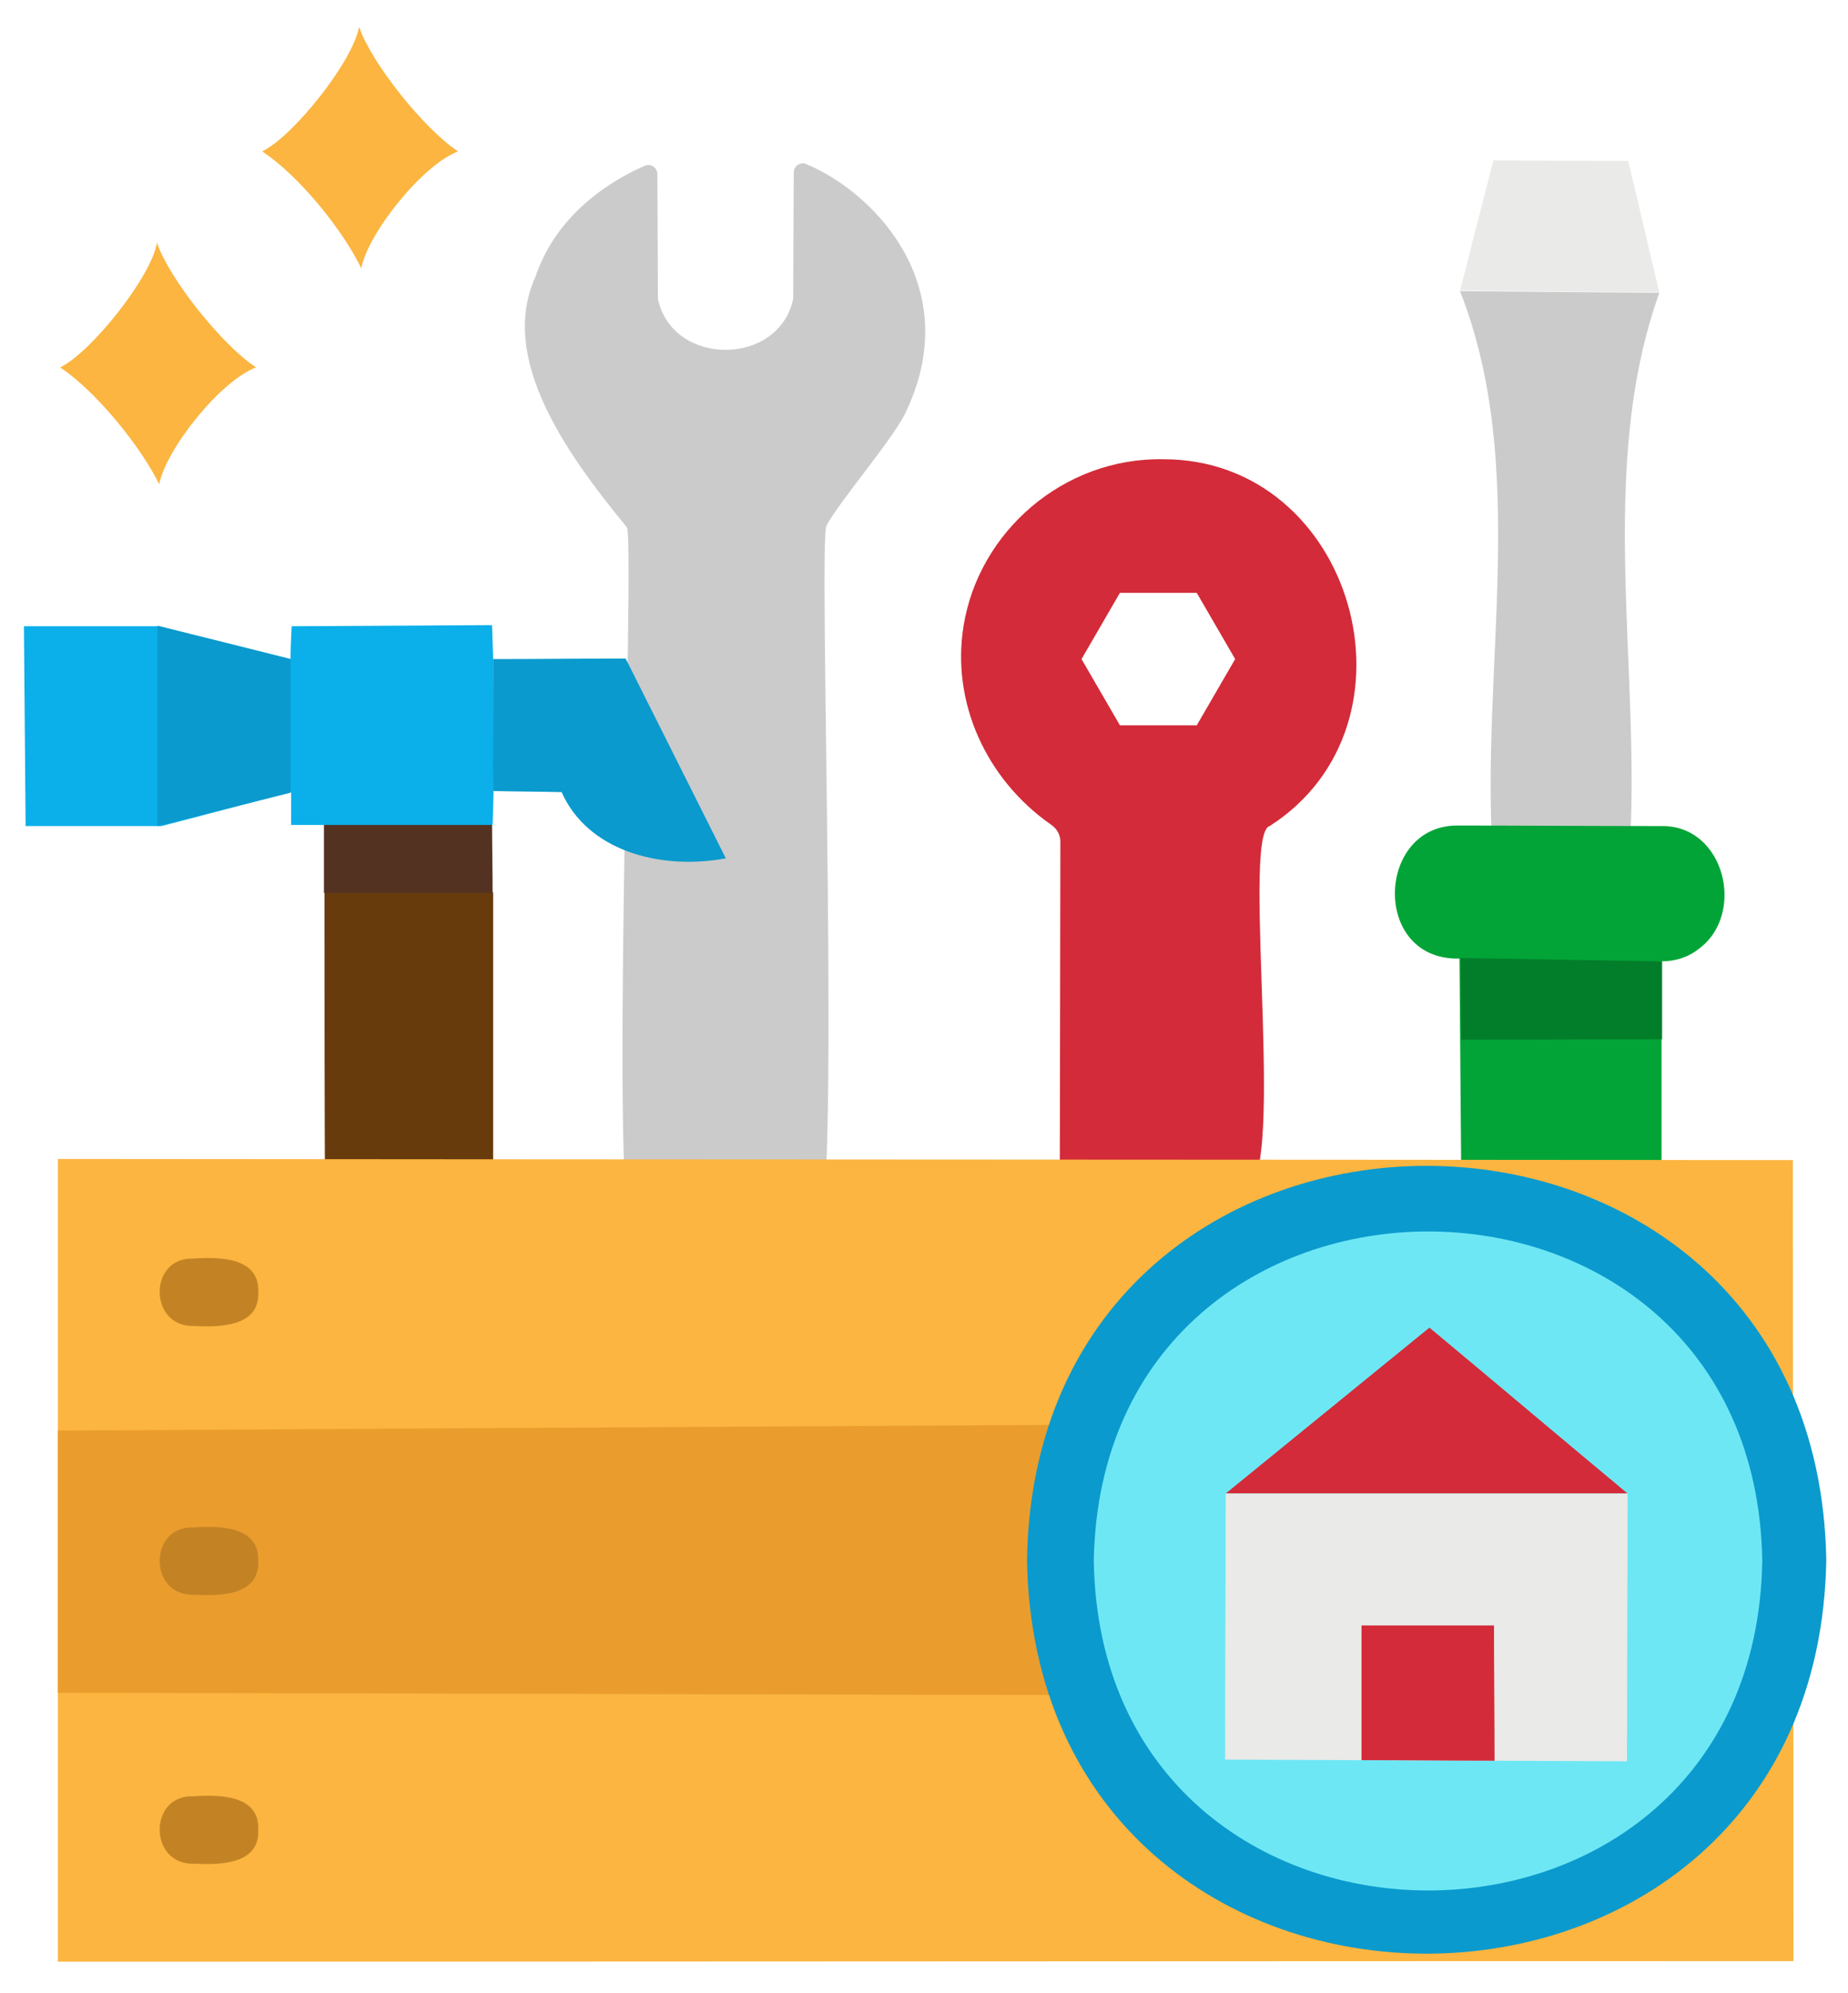 <?xml version="1.0" encoding="utf-8"?><!-- Generator: Adobe Illustrator 26.0.2, SVG Export Plug-In . SVG Version: 6.00 Build 0)  -->
<svg version="1.1" id="Layer_1" xmlns="http://www.w3.org/2000/svg" x="0px" y="0px"
	viewBox="0 0 332 358" enable-background="new 0 0 332 358" xml:space="preserve">
<g id="Layer_1_00000096773428606320072120000017317322090251108765_" display="none">
</g>
	<g id="Layer_2_00000116953094689574834810000001103129234878385793_">
	<path id="star2" fill="#FBB540" d="M10.8,66c5.6-2.7,16.4-16.3,17.4-22.4C30.4,50.1,39.9,62,46,66c-6.4,2.4-16.2,14.7-17.4,21
		C25.4,80.4,17.4,70.4,10.8,66z" />
		<path id="star" fill="#FBB540" d="M47.1,27.2c5.6-2.7,16.4-16.3,17.4-22.4c2.2,6.5,11.7,18.4,17.8,22.4c-6.4,2.4-16.2,14.7-17.4,21
		C61.7,41.5,53.8,31.6,47.1,27.2z" />
		<path id="Wrench" fill="#CBCBCB" d="M96.2,49.7c4.1-12.1,14.8-17.8,19.6-19.9c1.1-0.5,2.3,0.3,2.3,1.5l0.1,22.4
		c2.6,12.2,21.7,12.2,24.3,0l0.1-22.7c0-1.2,1.2-2,2.3-1.5c12.6,5.3,28.7,22.5,17.6,45c-2.5,4.9-11.8,15.7-14,19.9
		c-1.6,1.7,2.8,128.6-1.9,128.2l-32.7-0.1c-4.7,0.3,0.3-126.1-1.3-127.8C101.4,81.1,89.6,64.2,96.2,49.7z" />
		<g id="hammer">
		<g id="hamer_handle">
			<path fill="#683B0D" d="M58.4,217.5c10.1,0.1,20.1,0.2,30.2,0.2c0-19.1,0-38.3,0-57.4c-10.1,0-20.2,0-30.3,0
				C58.3,179.4,58.3,198.4,58.4,217.5z" />
			<path fill="#533222" d="M58.2,146.1c0,4.8,0,9.5,0,14.3c10.1,0,20.2,0,30.3,0c0-4.2-0.1-8.4-0.1-12.6
				C78.4,147.2,68.3,146.6,58.2,146.1z" />
		</g>
			<g id="hamer_head_00000076562235517075171840000008081847617048613801_">
			<path id="hamer_head" fill="#0BAFEA" d="M88.6,118.4l-0.2-6.1l-36,0.2c-0.1,2-0.2,3.9-0.2,5.9c-7.9-2-15.8-3.9-23.7-5.9H4.3
				c0.1,12,0.2,24,0.3,35.9H29c7.8-2,15.5-4.1,23.3-6.1v5.9h36.2C88.9,138.4,88.6,128.4,88.6,118.4z" />
				<path id="front_shadow" fill="#0A9ACD" d="M28.3,112.4c0,12,0,24,0,36c8-2,15.9-4,23.9-6c0-8,0-16,0-24
				C44.3,116.4,36.3,114.4,28.3,112.4z" />
				<path id="back_shadow" fill="#0A9ACD" d="M88.6,118.4c0,7.9,0,15.8,0,23.7c4.1,0.1,8.2,0.1,12.3,0.2
				c4.6,10.4,17.4,14.1,29.5,11.9c-6-12-12-23.9-18-35.9C104.5,118.3,96.5,118.4,88.6,118.4z" />
		</g>
	</g>
		<path id="Key_00000026129456734873825520000001558050177072432805_" fill="#D32B39" d="M208.9,82.5c-17.8-0.3-33.1,13-35.8,30
		c-2.2,13.6,4,27.5,15.8,35.7c1,0.7,1.6,1.8,1.6,3l-0.1,58.5c0,2,1.6,3.7,3.6,3.7l28.9,0.3c9,2.8-0.2-63.9,5.2-65.3
		C256.8,130,243.2,82.4,208.9,82.5z M215,130.3h-13.8l-6.9-11.9l6.9-11.9H215l6.9,11.9L215,130.3z" />
		<g id="Screw_Driver">
		<path fill="#CBCBCB" d="M262.3,52.3c11.9,0.1,23.9,0.2,35.8,0.3c-11.4,32-3.1,67.7-5.4,101.3c-8.2,0-16.3,0-24.5,0
			C265.9,120.2,274.8,84.1,262.3,52.3z" />
			<path fill="#EAEAE8" d="M268.3,28.8c-2,7.8-4,15.6-6,23.4c11.9,0.1,23.9,0.2,35.8,0.3c-1.9-7.9-3.7-15.8-5.6-23.6
			C284.5,28.9,276.4,28.9,268.3,28.8z" />
			<path fill="#02A437" d="M305,170.6c-1.8,1.4-4.1,2.1-6.5,2.1v36.6c-12-0.1-24-0.3-36-0.4c-0.1-12.2-0.2-24.4-0.3-36.7
			c-15.8,0.4-15-23.9-0.4-23.9c12.2,0,24.4,0.1,36.7,0.1C309.9,148.2,313.8,164.4,305,170.6z" />
			<path fill="#027E2A"
				d="M298.6,172.7v14c-12,0-24.1,0.1-36.1,0.1c0-4.9-0.1-9.8-0.1-14.7C274.4,172.3,286.5,172.5,298.6,172.7z" />
	</g>
		<g id="box">
		<path fill="#FBB540" d="M10.4,208.2c103.9,0.1,207.8,0.1,311.7,0.2c0,48,0.1,95.9,0.1,143.9c-103.9,0-207.9,0.1-311.8,0.1
			C10.4,304.3,10.4,256.2,10.4,208.2z" />
			<path id="XMLID_00000126313460129204360960000000809318271698375310_" fill="#EA9D2D" d="M10.4,257c0,15.7,0,31.4,0,47.1
			c103.9,0.2,207.9,0.5,311.8,0.7c0-16.5,0-33,0-49.6C218.3,255.8,114.4,256.4,10.4,257z" />
			<path id="hole" fill="#C38325" d="M34.6,226.1c4.6-0.3,12.1-0.4,11.8,6.1c0.2,6.3-7.2,6.2-11.7,6
			C26.7,238.3,26.7,225.9,34.6,226.1z" />
			<path id="hole_00000075884962289173616010000006156273419335302541_" fill="#C38325" d="M34.6,274.4c4.6-0.3,12.1-0.4,11.8,6.1
			c0.2,6.3-7.2,6.2-11.7,6C26.7,286.6,26.7,274.2,34.6,274.4z" />
			<path id="hole_00000093897055988065263490000003373732157999788939_" fill="#C38325" d="M34.6,322.7c4.6-0.3,12.1-0.4,11.8,6.1
			c0.2,6.3-7.2,6.2-11.7,6C26.7,334.9,26.7,322.5,34.6,322.7z" />
			<g id="house">
			<path fill="#0A9ACD"
				d="M184.5,280.2c1.6,94.4,142,94.3,143.6,0C326.4,185.8,186.1,185.9,184.5,280.2z" />
				<path fill="#6EE7F5"
					d="M316.6,280.4c-1.3,79-118.8,78.9-120.1,0C197.9,201.5,315.3,201.5,316.6,280.4z" />
				<path fill="#D32B39"
					d="M220.2,268.3c24.1,0,48.1,0,72.2,0c-11.9-9.9-23.7-19.9-35.6-29.8C244.6,248.4,232.4,258.4,220.2,268.3z" />
				<path fill="#EAEAE8" d="M220.1,316.1c24.1,0.1,48.1,0.2,72.2,0.3c0-16,0.1-32,0.1-48.1c-24.1,0-48.1,0-72.2,0
				C220.2,284.3,220.1,300.2,220.1,316.1z" />
				<path fill="#D32B39" d="M244.6,292c0,8.1,0,16.2,0,24.2c8,0,15.9,0.1,23.9,0.1c0-8.1-0.1-16.2-0.1-24.3
				C260.4,292,252.5,292,244.6,292z" />
		</g>
	</g>
</g>
</svg>
